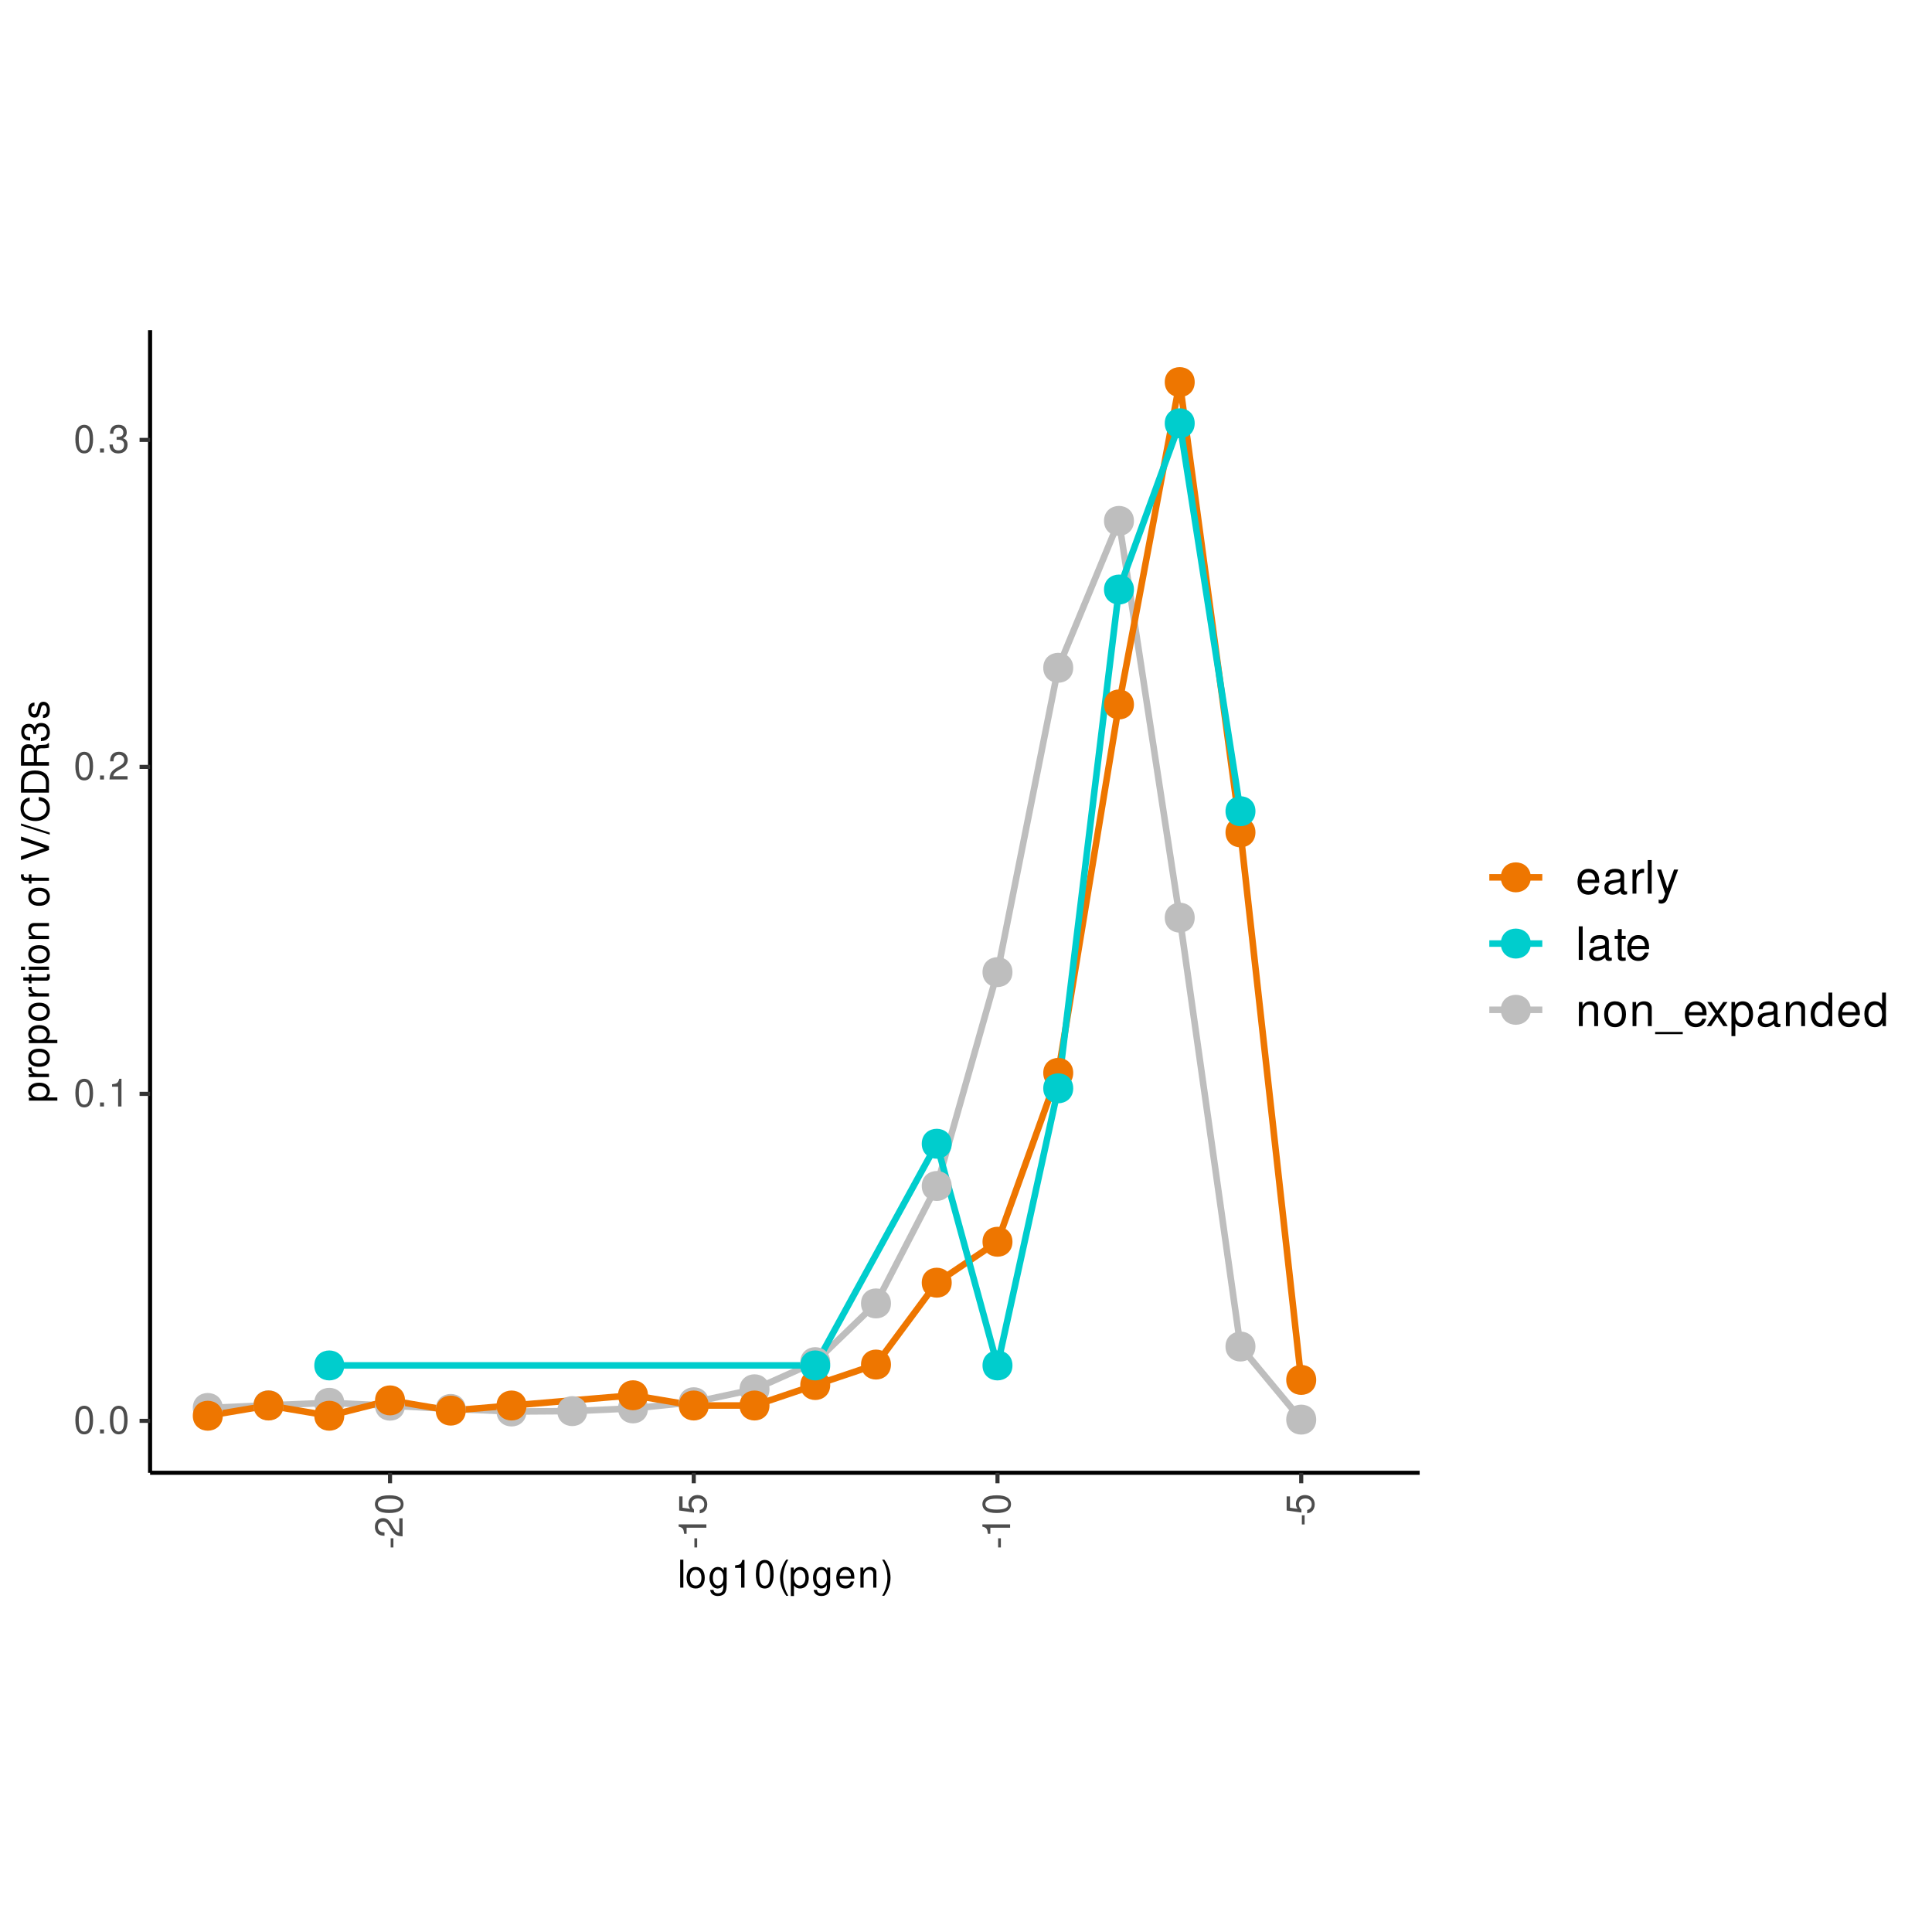 <?xml version="1.0" encoding="UTF-8"?>
<svg xmlns="http://www.w3.org/2000/svg" xmlns:xlink="http://www.w3.org/1999/xlink" width="504pt" height="504pt" viewBox="0 0 504 504" version="1.1">
<defs>
<g>
<symbol overflow="visible" id="glyph0-0">
<path style="stroke:none;" d=""/>
</symbol>
<symbol overflow="visible" id="glyph0-1">
<path style="stroke:none;" d="M 2.75 -7.234 C 2.094 -7.234 1.484 -6.938 1.125 -6.438 C 0.656 -5.797 0.438 -4.844 0.438 -3.5 C 0.438 -1.062 1.234 0.234 2.75 0.234 C 4.25 0.234 5.062 -1.062 5.062 -3.438 C 5.062 -4.844 4.844 -5.781 4.375 -6.438 C 4.016 -6.938 3.422 -7.234 2.75 -7.234 Z M 2.75 -6.453 C 3.703 -6.453 4.172 -5.484 4.172 -3.516 C 4.172 -1.453 3.703 -0.5 2.734 -0.5 C 1.797 -0.5 1.328 -1.5 1.328 -3.484 C 1.328 -5.484 1.797 -6.453 2.75 -6.453 Z M 2.75 -6.453 "/>
</symbol>
<symbol overflow="visible" id="glyph0-2">
<path style="stroke:none;" d="M 1.906 -1.047 L 0.875 -1.047 L 0.875 0 L 1.906 0 Z M 1.906 -1.047 "/>
</symbol>
<symbol overflow="visible" id="glyph0-3">
<path style="stroke:none;" d="M 2.594 -5.156 L 2.594 0 L 3.469 0 L 3.469 -7.234 L 2.891 -7.234 C 2.578 -6.125 2.375 -5.969 1.016 -5.797 L 1.016 -5.156 Z M 2.594 -5.156 "/>
</symbol>
<symbol overflow="visible" id="glyph0-4">
<path style="stroke:none;" d="M 5.062 -0.875 L 1.328 -0.875 C 1.422 -1.469 1.734 -1.844 2.609 -2.375 L 3.609 -2.938 C 4.594 -3.484 5.109 -4.234 5.109 -5.125 C 5.109 -5.719 4.875 -6.281 4.453 -6.672 C 4.031 -7.047 3.516 -7.234 2.844 -7.234 C 1.938 -7.234 1.266 -6.906 0.875 -6.297 C 0.625 -5.906 0.516 -5.453 0.5 -4.734 L 1.375 -4.734 C 1.406 -5.219 1.469 -5.516 1.594 -5.75 C 1.812 -6.188 2.281 -6.453 2.812 -6.453 C 3.609 -6.453 4.203 -5.875 4.203 -5.094 C 4.203 -4.516 3.875 -4.016 3.25 -3.656 L 2.328 -3.125 C 0.844 -2.266 0.422 -1.594 0.344 -0.016 L 5.062 -0.016 Z M 5.062 -0.875 "/>
</symbol>
<symbol overflow="visible" id="glyph0-5">
<path style="stroke:none;" d="M 2.203 -3.328 L 2.688 -3.328 C 3.656 -3.328 4.156 -2.875 4.156 -2.016 C 4.156 -1.094 3.609 -0.547 2.703 -0.547 C 1.734 -0.547 1.266 -1.047 1.203 -2.094 L 0.312 -2.094 C 0.359 -1.516 0.453 -1.141 0.625 -0.812 C 1 -0.125 1.688 0.234 2.656 0.234 C 4.125 0.234 5.062 -0.656 5.062 -2.016 C 5.062 -2.938 4.703 -3.438 3.859 -3.734 C 4.516 -4.016 4.844 -4.516 4.844 -5.234 C 4.844 -6.484 4.047 -7.234 2.688 -7.234 C 1.266 -7.234 0.5 -6.438 0.469 -4.906 L 1.344 -4.906 C 1.359 -5.344 1.406 -5.594 1.516 -5.812 C 1.703 -6.219 2.156 -6.453 2.703 -6.453 C 3.484 -6.453 3.953 -5.984 3.953 -5.203 C 3.953 -4.703 3.766 -4.391 3.375 -4.219 C 3.141 -4.125 2.812 -4.078 2.203 -4.062 Z M 2.203 -3.328 "/>
</symbol>
<symbol overflow="visible" id="glyph0-6">
<path style="stroke:none;" d="M 1.516 -7.297 L 0.688 -7.297 L 0.688 0 L 1.516 0 Z M 1.516 -7.297 "/>
</symbol>
<symbol overflow="visible" id="glyph0-7">
<path style="stroke:none;" d="M 2.719 -5.391 C 1.234 -5.391 0.359 -4.344 0.359 -2.578 C 0.359 -0.812 1.234 0.234 2.734 0.234 C 4.203 0.234 5.094 -0.812 5.094 -2.547 C 5.094 -4.359 4.234 -5.391 2.719 -5.391 Z M 2.734 -4.625 C 3.672 -4.625 4.234 -3.844 4.234 -2.547 C 4.234 -1.312 3.656 -0.547 2.734 -0.547 C 1.797 -0.547 1.234 -1.312 1.234 -2.578 C 1.234 -3.844 1.797 -4.625 2.734 -4.625 Z M 2.734 -4.625 "/>
</symbol>
<symbol overflow="visible" id="glyph0-8">
<path style="stroke:none;" d="M 4.047 -5.234 L 4.047 -4.484 C 3.625 -5.109 3.156 -5.391 2.5 -5.391 C 1.234 -5.391 0.344 -4.203 0.344 -2.531 C 0.344 -1.656 0.562 -1.016 1.016 -0.484 C 1.406 -0.016 1.906 0.234 2.438 0.234 C 3.062 0.234 3.516 -0.047 3.953 -0.703 L 3.953 -0.438 C 3.953 0.953 3.562 1.484 2.531 1.484 C 1.812 1.484 1.453 1.203 1.375 0.594 L 0.516 0.594 C 0.594 1.562 1.375 2.188 2.516 2.188 C 3.281 2.188 3.922 1.938 4.266 1.516 C 4.656 1.016 4.812 0.375 4.812 -0.859 L 4.812 -5.234 Z M 2.578 -4.625 C 3.453 -4.625 3.953 -3.875 3.953 -2.547 C 3.953 -1.281 3.453 -0.547 2.578 -0.547 C 1.719 -0.547 1.219 -1.297 1.219 -2.578 C 1.219 -3.859 1.719 -4.625 2.578 -4.625 Z M 2.578 -4.625 "/>
</symbol>
<symbol overflow="visible" id="glyph0-9">
<path style="stroke:none;" d="M 2.359 -7.297 C 1.359 -5.984 0.734 -4.156 0.734 -2.594 C 0.734 -1.016 1.359 0.812 2.359 2.125 L 2.906 2.125 C 2.031 0.688 1.547 -0.984 1.547 -2.594 C 1.547 -4.188 2.031 -5.875 2.906 -7.297 Z M 2.359 -7.297 "/>
</symbol>
<symbol overflow="visible" id="glyph0-10">
<path style="stroke:none;" d="M 0.547 2.188 L 1.375 2.188 L 1.375 -0.547 C 1.812 -0.016 2.312 0.234 2.984 0.234 C 4.344 0.234 5.234 -0.859 5.234 -2.531 C 5.234 -4.297 4.375 -5.391 2.984 -5.391 C 2.266 -5.391 1.703 -5.062 1.312 -4.453 L 1.312 -5.234 L 0.547 -5.234 Z M 2.844 -4.609 C 3.766 -4.609 4.359 -3.797 4.359 -2.547 C 4.359 -1.359 3.75 -0.547 2.844 -0.547 C 1.953 -0.547 1.375 -1.344 1.375 -2.578 C 1.375 -3.812 1.953 -4.609 2.844 -4.609 Z M 2.844 -4.609 "/>
</symbol>
<symbol overflow="visible" id="glyph0-11">
<path style="stroke:none;" d="M 5.125 -2.344 C 5.125 -3.141 5.062 -3.625 4.922 -4.016 C 4.578 -4.875 3.781 -5.391 2.797 -5.391 C 1.344 -5.391 0.406 -4.281 0.406 -2.547 C 0.406 -0.812 1.297 0.234 2.781 0.234 C 3.984 0.234 4.812 -0.453 5.016 -1.594 L 4.188 -1.594 C 3.953 -0.906 3.484 -0.547 2.812 -0.547 C 2.281 -0.547 1.828 -0.781 1.547 -1.219 C 1.344 -1.516 1.281 -1.812 1.266 -2.344 Z M 1.297 -3.016 C 1.359 -3.984 1.953 -4.625 2.797 -4.625 C 3.641 -4.625 4.234 -3.953 4.234 -3.016 Z M 1.297 -3.016 "/>
</symbol>
<symbol overflow="visible" id="glyph0-12">
<path style="stroke:none;" d="M 0.703 -5.234 L 0.703 0 L 1.547 0 L 1.547 -2.891 C 1.547 -3.953 2.094 -4.656 2.953 -4.656 C 3.625 -4.656 4.047 -4.266 4.047 -3.625 L 4.047 0 L 4.875 0 L 4.875 -3.953 C 4.875 -4.828 4.219 -5.391 3.203 -5.391 C 2.438 -5.391 1.938 -5.094 1.469 -4.359 L 1.469 -5.234 Z M 0.703 -5.234 "/>
</symbol>
<symbol overflow="visible" id="glyph0-13">
<path style="stroke:none;" d="M 0.938 2.125 C 1.938 0.812 2.562 -1.016 2.562 -2.578 C 2.562 -4.156 1.938 -5.984 0.938 -7.297 L 0.375 -7.297 C 1.266 -5.859 1.75 -4.188 1.75 -2.578 C 1.75 -0.984 1.266 0.703 0.375 2.125 Z M 0.938 2.125 "/>
</symbol>
<symbol overflow="visible" id="glyph1-0">
<path style="stroke:none;" d=""/>
</symbol>
<symbol overflow="visible" id="glyph1-1">
<path style="stroke:none;" d="M -3.125 -2.844 L -3.125 -0.453 L -2.406 -0.453 L -2.406 -2.844 Z M -3.125 -2.844 "/>
</symbol>
<symbol overflow="visible" id="glyph1-2">
<path style="stroke:none;" d="M -0.875 -5.062 L -0.875 -1.328 C -1.469 -1.422 -1.844 -1.734 -2.375 -2.609 L -2.938 -3.609 C -3.484 -4.594 -4.234 -5.109 -5.125 -5.109 C -5.719 -5.109 -6.281 -4.875 -6.672 -4.453 C -7.047 -4.031 -7.234 -3.516 -7.234 -2.844 C -7.234 -1.938 -6.906 -1.266 -6.297 -0.875 C -5.906 -0.625 -5.453 -0.516 -4.734 -0.5 L -4.734 -1.375 C -5.219 -1.406 -5.516 -1.469 -5.75 -1.594 C -6.188 -1.812 -6.453 -2.281 -6.453 -2.812 C -6.453 -3.609 -5.875 -4.203 -5.094 -4.203 C -4.516 -4.203 -4.016 -3.875 -3.656 -3.25 L -3.125 -2.328 C -2.266 -0.844 -1.594 -0.422 -0.016 -0.344 L -0.016 -5.062 Z M -0.875 -5.062 "/>
</symbol>
<symbol overflow="visible" id="glyph1-3">
<path style="stroke:none;" d="M -7.234 -2.75 C -7.234 -2.094 -6.938 -1.484 -6.438 -1.125 C -5.797 -0.656 -4.844 -0.438 -3.5 -0.438 C -1.062 -0.438 0.234 -1.234 0.234 -2.75 C 0.234 -4.25 -1.062 -5.062 -3.438 -5.062 C -4.844 -5.062 -5.781 -4.844 -6.438 -4.375 C -6.938 -4.016 -7.234 -3.422 -7.234 -2.75 Z M -6.453 -2.75 C -6.453 -3.703 -5.484 -4.172 -3.516 -4.172 C -1.453 -4.172 -0.5 -3.703 -0.5 -2.734 C -0.5 -1.797 -1.5 -1.328 -3.484 -1.328 C -5.484 -1.328 -6.453 -1.797 -6.453 -2.75 Z M -6.453 -2.75 "/>
</symbol>
<symbol overflow="visible" id="glyph1-4">
<path style="stroke:none;" d="M -5.156 -2.594 L 0 -2.594 L 0 -3.469 L -7.234 -3.469 L -7.234 -2.891 C -6.125 -2.578 -5.969 -2.375 -5.797 -1.016 L -5.156 -1.016 Z M -5.156 -2.594 "/>
</symbol>
<symbol overflow="visible" id="glyph1-5">
<path style="stroke:none;" d="M -7.094 -4.766 L -7.094 -1.094 L -3.234 -0.562 L -3.234 -1.375 C -3.719 -1.797 -3.891 -2.125 -3.891 -2.688 C -3.891 -3.641 -3.234 -4.234 -2.188 -4.234 C -1.172 -4.234 -0.547 -3.641 -0.547 -2.688 C -0.547 -1.906 -0.938 -1.438 -1.734 -1.234 L -1.734 -0.344 C -1.156 -0.469 -0.875 -0.562 -0.625 -0.781 C -0.078 -1.188 0.234 -1.906 0.234 -2.703 C 0.234 -4.125 -0.812 -5.125 -2.312 -5.125 C -3.703 -5.125 -4.672 -4.203 -4.672 -2.844 C -4.672 -2.344 -4.547 -1.938 -4.234 -1.531 L -6.219 -1.812 L -6.219 -4.766 Z M -7.094 -4.766 "/>
</symbol>
<symbol overflow="visible" id="glyph1-6">
<path style="stroke:none;" d="M 2.188 -0.547 L 2.188 -1.375 L -0.547 -1.375 C -0.016 -1.812 0.234 -2.312 0.234 -2.984 C 0.234 -4.344 -0.859 -5.234 -2.531 -5.234 C -4.297 -5.234 -5.391 -4.375 -5.391 -2.984 C -5.391 -2.266 -5.062 -1.703 -4.453 -1.312 L -5.234 -1.312 L -5.234 -0.547 Z M -4.609 -2.844 C -4.609 -3.766 -3.797 -4.359 -2.547 -4.359 C -1.359 -4.359 -0.547 -3.75 -0.547 -2.844 C -0.547 -1.953 -1.344 -1.375 -2.578 -1.375 C -3.812 -1.375 -4.609 -1.953 -4.609 -2.844 Z M -4.609 -2.844 "/>
</symbol>
<symbol overflow="visible" id="glyph1-7">
<path style="stroke:none;" d="M -5.234 -0.688 L 0 -0.688 L 0 -1.531 L -2.719 -1.531 C -3.984 -1.547 -4.547 -2.062 -4.516 -3.203 L -5.359 -3.203 C -5.375 -3.062 -5.391 -2.984 -5.391 -2.891 C -5.391 -2.344 -5.062 -1.938 -4.297 -1.453 L -5.234 -1.453 Z M -5.234 -0.688 "/>
</symbol>
<symbol overflow="visible" id="glyph1-8">
<path style="stroke:none;" d="M -5.391 -2.719 C -5.391 -1.234 -4.344 -0.359 -2.578 -0.359 C -0.812 -0.359 0.234 -1.234 0.234 -2.734 C 0.234 -4.203 -0.812 -5.094 -2.547 -5.094 C -4.359 -5.094 -5.391 -4.234 -5.391 -2.719 Z M -4.625 -2.734 C -4.625 -3.672 -3.844 -4.234 -2.547 -4.234 C -1.312 -4.234 -0.547 -3.656 -0.547 -2.734 C -0.547 -1.797 -1.312 -1.234 -2.578 -1.234 C -3.844 -1.234 -4.625 -1.797 -4.625 -2.734 Z M -4.625 -2.734 "/>
</symbol>
<symbol overflow="visible" id="glyph1-9">
<path style="stroke:none;" d="M -5.234 -2.547 L -5.234 -1.688 L -6.688 -1.688 L -6.688 -0.844 L -5.234 -0.844 L -5.234 -0.141 L -4.562 -0.141 L -4.562 -0.844 L -0.594 -0.844 C -0.062 -0.844 0.234 -1.203 0.234 -1.859 C 0.234 -2.078 0.203 -2.266 0.156 -2.547 L -0.547 -2.547 C -0.516 -2.422 -0.5 -2.312 -0.5 -2.141 C -0.5 -1.781 -0.594 -1.688 -0.969 -1.688 L -4.562 -1.688 L -4.562 -2.547 Z M -5.234 -2.547 "/>
</symbol>
<symbol overflow="visible" id="glyph1-10">
<path style="stroke:none;" d="M -5.234 -1.5 L -5.234 -0.672 L 0 -0.672 L 0 -1.5 Z M -7.297 -1.5 L -7.297 -0.656 L -6.234 -0.656 L -6.234 -1.5 Z M -7.297 -1.5 "/>
</symbol>
<symbol overflow="visible" id="glyph1-11">
<path style="stroke:none;" d="M -5.234 -0.703 L 0 -0.703 L 0 -1.547 L -2.891 -1.547 C -3.953 -1.547 -4.656 -2.094 -4.656 -2.953 C -4.656 -3.625 -4.266 -4.047 -3.625 -4.047 L 0 -4.047 L 0 -4.875 L -3.953 -4.875 C -4.828 -4.875 -5.391 -4.219 -5.391 -3.203 C -5.391 -2.438 -5.094 -1.938 -4.359 -1.469 L -5.234 -1.469 Z M -5.234 -0.703 "/>
</symbol>
<symbol overflow="visible" id="glyph1-12">
<path style="stroke:none;" d=""/>
</symbol>
<symbol overflow="visible" id="glyph1-13">
<path style="stroke:none;" d="M -5.234 -2.578 L -5.234 -1.703 L -6.062 -1.703 C -6.406 -1.703 -6.594 -1.906 -6.594 -2.297 C -6.594 -2.359 -6.594 -2.391 -6.578 -2.578 L -7.266 -2.578 C -7.312 -2.391 -7.312 -2.281 -7.312 -2.109 C -7.312 -1.344 -6.875 -0.875 -6.125 -0.875 L -5.234 -0.875 L -5.234 -0.188 L -4.562 -0.188 L -4.562 -0.875 L 0 -0.875 L 0 -1.703 L -4.562 -1.703 L -4.562 -2.578 Z M -5.234 -2.578 "/>
</symbol>
<symbol overflow="visible" id="glyph1-14">
<path style="stroke:none;" d="M 0 -3.922 L -7.297 -6.453 L -7.297 -5.453 L -1.125 -3.438 L -7.297 -1.297 L -7.297 -0.297 L 0 -2.922 Z M 0 -3.922 "/>
</symbol>
<symbol overflow="visible" id="glyph1-15">
<path style="stroke:none;" d="M -7.297 -2.297 L 0.203 0.078 L 0.203 -0.469 L -7.297 -2.844 Z M -7.297 -2.297 "/>
</symbol>
<symbol overflow="visible" id="glyph1-16">
<path style="stroke:none;" d="M -5.031 -6.625 C -6.625 -6.328 -7.406 -5.406 -7.406 -3.812 C -7.406 -2.828 -7.094 -2.047 -6.5 -1.5 C -5.781 -0.844 -4.734 -0.484 -3.562 -0.484 C -2.359 -0.484 -1.328 -0.844 -0.625 -1.531 C -0.047 -2.094 0.234 -2.812 0.234 -3.766 C 0.234 -5.547 -0.734 -6.547 -2.656 -6.766 L -2.656 -5.812 C -2.156 -5.734 -1.812 -5.625 -1.531 -5.484 C -0.938 -5.188 -0.594 -4.562 -0.594 -3.781 C -0.594 -2.328 -1.75 -1.406 -3.562 -1.406 C -5.438 -1.406 -6.594 -2.281 -6.594 -3.703 C -6.594 -4.297 -6.422 -4.844 -6.125 -5.141 C -5.875 -5.406 -5.578 -5.562 -5.031 -5.672 Z M -5.031 -6.625 "/>
</symbol>
<symbol overflow="visible" id="glyph1-17">
<path style="stroke:none;" d="M 0 -0.891 L 0 -3.703 C 0 -5.547 -1.375 -6.672 -3.656 -6.672 C -5.906 -6.672 -7.297 -5.547 -7.297 -3.703 L -7.297 -0.891 Z M -0.812 -1.812 L -6.469 -1.812 L -6.469 -3.547 C -6.469 -4.984 -5.5 -5.734 -3.641 -5.734 C -1.797 -5.734 -0.812 -4.984 -0.812 -3.547 Z M -0.812 -1.812 "/>
</symbol>
<symbol overflow="visible" id="glyph1-18">
<path style="stroke:none;" d="M -3.141 -1.859 L -3.141 -4.266 C -3.141 -5.094 -2.734 -5.453 -1.844 -5.453 L -1.188 -5.453 C -0.734 -5.453 -0.297 -5.531 0 -5.656 L 0 -6.797 L -0.234 -6.797 C -0.469 -6.438 -0.734 -6.375 -1.703 -6.344 C -2.906 -6.344 -3.266 -6.156 -3.594 -5.359 C -4.016 -6.188 -4.5 -6.516 -5.344 -6.516 C -6.594 -6.516 -7.297 -5.734 -7.297 -4.297 L -7.297 -0.938 L 0 -0.938 L 0 -1.859 Z M -3.953 -1.859 L -6.469 -1.859 L -6.469 -4.109 C -6.469 -4.625 -6.391 -4.938 -6.188 -5.156 C -5.984 -5.406 -5.656 -5.547 -5.219 -5.547 C -4.344 -5.547 -3.953 -5.094 -3.953 -4.109 Z M -3.953 -1.859 "/>
</symbol>
<symbol overflow="visible" id="glyph1-19">
<path style="stroke:none;" d="M -3.328 -2.203 L -3.328 -2.688 C -3.328 -3.656 -2.875 -4.156 -2.016 -4.156 C -1.094 -4.156 -0.547 -3.609 -0.547 -2.703 C -0.547 -1.734 -1.047 -1.266 -2.094 -1.203 L -2.094 -0.312 C -1.516 -0.359 -1.141 -0.453 -0.812 -0.625 C -0.125 -1 0.234 -1.688 0.234 -2.656 C 0.234 -4.125 -0.656 -5.062 -2.016 -5.062 C -2.938 -5.062 -3.438 -4.703 -3.734 -3.859 C -4.016 -4.516 -4.516 -4.844 -5.234 -4.844 C -6.484 -4.844 -7.234 -4.047 -7.234 -2.688 C -7.234 -1.266 -6.438 -0.5 -4.906 -0.469 L -4.906 -1.344 C -5.344 -1.359 -5.594 -1.406 -5.812 -1.516 C -6.219 -1.703 -6.453 -2.156 -6.453 -2.703 C -6.453 -3.484 -5.984 -3.953 -5.203 -3.953 C -4.703 -3.953 -4.391 -3.766 -4.219 -3.375 C -4.125 -3.141 -4.078 -2.812 -4.062 -2.203 Z M -3.328 -2.203 "/>
</symbol>
<symbol overflow="visible" id="glyph1-20">
<path style="stroke:none;" d="M -3.781 -4.375 C -4.812 -4.375 -5.391 -3.688 -5.391 -2.484 C -5.391 -1.266 -4.766 -0.469 -3.797 -0.469 C -2.969 -0.469 -2.578 -0.891 -2.281 -2.125 L -2.094 -2.906 C -1.953 -3.484 -1.734 -3.719 -1.375 -3.719 C -0.875 -3.719 -0.547 -3.234 -0.547 -2.5 C -0.547 -2.047 -0.672 -1.672 -0.891 -1.453 C -1.047 -1.328 -1.188 -1.266 -1.562 -1.219 L -1.562 -0.344 C -0.344 -0.375 0.234 -1.062 0.234 -2.438 C 0.234 -3.75 -0.422 -4.594 -1.438 -4.594 C -2.203 -4.594 -2.641 -4.156 -2.891 -3.109 L -3.078 -2.312 C -3.234 -1.625 -3.453 -1.344 -3.828 -1.344 C -4.312 -1.344 -4.625 -1.766 -4.625 -2.453 C -4.625 -3.125 -4.328 -3.484 -3.781 -3.5 Z M -3.781 -4.375 "/>
</symbol>
<symbol overflow="visible" id="glyph2-0">
<path style="stroke:none;" d=""/>
</symbol>
<symbol overflow="visible" id="glyph2-1">
<path style="stroke:none;" d="M 6.156 -2.812 C 6.156 -3.766 6.078 -4.344 5.906 -4.812 C 5.5 -5.844 4.531 -6.469 3.359 -6.469 C 1.609 -6.469 0.484 -5.141 0.484 -3.062 C 0.484 -0.984 1.562 0.281 3.344 0.281 C 4.781 0.281 5.766 -0.547 6.031 -1.906 L 5.016 -1.906 C 4.734 -1.078 4.172 -0.641 3.375 -0.641 C 2.734 -0.641 2.203 -0.938 1.859 -1.469 C 1.625 -1.828 1.531 -2.188 1.531 -2.812 Z M 1.547 -3.625 C 1.625 -4.781 2.344 -5.547 3.344 -5.547 C 4.375 -5.547 5.078 -4.75 5.078 -3.625 Z M 1.547 -3.625 "/>
</symbol>
<symbol overflow="visible" id="glyph2-2">
<path style="stroke:none;" d="M 6.422 -0.594 C 6.312 -0.562 6.266 -0.562 6.203 -0.562 C 5.859 -0.562 5.656 -0.75 5.656 -1.062 L 5.656 -4.75 C 5.656 -5.875 4.844 -6.469 3.297 -6.469 C 2.375 -6.469 1.641 -6.203 1.219 -5.734 C 0.922 -5.406 0.797 -5.047 0.781 -4.422 L 1.781 -4.422 C 1.875 -5.203 2.328 -5.547 3.266 -5.547 C 4.172 -5.547 4.672 -5.203 4.672 -4.609 L 4.672 -4.344 C 4.656 -3.906 4.438 -3.75 3.625 -3.641 C 2.203 -3.469 1.984 -3.422 1.609 -3.266 C 0.875 -2.953 0.5 -2.406 0.5 -1.578 C 0.5 -0.438 1.297 0.281 2.562 0.281 C 3.359 0.281 4 0 4.703 -0.641 C 4.781 0 5.094 0.281 5.734 0.281 C 5.953 0.281 6.078 0.25 6.422 0.172 Z M 4.672 -1.984 C 4.672 -1.641 4.578 -1.438 4.266 -1.156 C 3.859 -0.797 3.375 -0.594 2.781 -0.594 C 2 -0.594 1.547 -0.969 1.547 -1.609 C 1.547 -2.266 1.984 -2.609 3.062 -2.766 C 4.125 -2.906 4.328 -2.953 4.672 -3.109 Z M 4.672 -1.984 "/>
</symbol>
<symbol overflow="visible" id="glyph2-3">
<path style="stroke:none;" d="M 0.828 -6.281 L 0.828 0 L 1.844 0 L 1.844 -3.266 C 1.844 -4.781 2.469 -5.453 3.859 -5.406 L 3.859 -6.438 C 3.688 -6.453 3.594 -6.469 3.469 -6.469 C 2.812 -6.469 2.328 -6.078 1.75 -5.141 L 1.75 -6.281 Z M 0.828 -6.281 "/>
</symbol>
<symbol overflow="visible" id="glyph2-4">
<path style="stroke:none;" d="M 1.828 -8.75 L 0.812 -8.75 L 0.812 0 L 1.828 0 Z M 1.828 -8.75 "/>
</symbol>
<symbol overflow="visible" id="glyph2-5">
<path style="stroke:none;" d="M 4.656 -6.281 L 2.922 -1.391 L 1.312 -6.281 L 0.234 -6.281 L 2.359 0.031 L 1.984 1.016 C 1.812 1.469 1.594 1.625 1.172 1.625 C 1.016 1.625 0.859 1.609 0.641 1.562 L 0.641 2.453 C 0.859 2.562 1.062 2.609 1.312 2.609 C 1.641 2.609 1.984 2.516 2.25 2.312 C 2.562 2.094 2.75 1.828 2.938 1.312 L 5.734 -6.281 Z M 4.656 -6.281 "/>
</symbol>
<symbol overflow="visible" id="glyph2-6">
<path style="stroke:none;" d="M 3.047 -6.281 L 2.016 -6.281 L 2.016 -8.016 L 1.016 -8.016 L 1.016 -6.281 L 0.172 -6.281 L 0.172 -5.469 L 1.016 -5.469 L 1.016 -0.719 C 1.016 -0.078 1.453 0.281 2.234 0.281 C 2.5 0.281 2.719 0.25 3.047 0.188 L 3.047 -0.641 C 2.906 -0.609 2.766 -0.594 2.562 -0.594 C 2.141 -0.594 2.016 -0.719 2.016 -1.156 L 2.016 -5.469 L 3.047 -5.469 Z M 3.047 -6.281 "/>
</symbol>
<symbol overflow="visible" id="glyph2-7">
<path style="stroke:none;" d="M 0.844 -6.281 L 0.844 0 L 1.844 0 L 1.844 -3.469 C 1.844 -4.75 2.516 -5.594 3.547 -5.594 C 4.344 -5.594 4.844 -5.109 4.844 -4.359 L 4.844 0 L 5.844 0 L 5.844 -4.75 C 5.844 -5.797 5.062 -6.469 3.859 -6.469 C 2.922 -6.469 2.312 -6.109 1.766 -5.234 L 1.766 -6.281 Z M 0.844 -6.281 "/>
</symbol>
<symbol overflow="visible" id="glyph2-8">
<path style="stroke:none;" d="M 3.266 -6.469 C 1.484 -6.469 0.438 -5.203 0.438 -3.094 C 0.438 -0.969 1.484 0.281 3.281 0.281 C 5.047 0.281 6.125 -0.984 6.125 -3.047 C 6.125 -5.234 5.094 -6.469 3.266 -6.469 Z M 3.281 -5.547 C 4.406 -5.547 5.078 -4.625 5.078 -3.062 C 5.078 -1.578 4.375 -0.641 3.281 -0.641 C 2.156 -0.641 1.469 -1.578 1.469 -3.094 C 1.469 -4.625 2.156 -5.547 3.281 -5.547 Z M 3.281 -5.547 "/>
</symbol>
<symbol overflow="visible" id="glyph2-9">
<path style="stroke:none;" d="M 6.938 1.516 L -0.266 1.516 L -0.266 2.109 L 6.938 2.109 Z M 6.938 1.516 "/>
</symbol>
<symbol overflow="visible" id="glyph2-10">
<path style="stroke:none;" d="M 3.5 -3.25 L 5.609 -6.281 L 4.484 -6.281 L 2.969 -4.016 L 1.469 -6.281 L 0.328 -6.281 L 2.422 -3.203 L 0.203 0 L 1.344 0 L 2.938 -2.406 L 4.516 0 L 5.672 0 Z M 3.5 -3.25 "/>
</symbol>
<symbol overflow="visible" id="glyph2-11">
<path style="stroke:none;" d="M 0.641 2.609 L 1.656 2.609 L 1.656 -0.656 C 2.188 -0.016 2.766 0.281 3.594 0.281 C 5.219 0.281 6.281 -1.031 6.281 -3.031 C 6.281 -5.141 5.25 -6.469 3.578 -6.469 C 2.719 -6.469 2.047 -6.078 1.578 -5.344 L 1.578 -6.281 L 0.641 -6.281 Z M 3.406 -5.531 C 4.516 -5.531 5.234 -4.562 5.234 -3.062 C 5.234 -1.625 4.5 -0.656 3.406 -0.656 C 2.344 -0.656 1.656 -1.625 1.656 -3.094 C 1.656 -4.578 2.344 -5.531 3.406 -5.531 Z M 3.406 -5.531 "/>
</symbol>
<symbol overflow="visible" id="glyph2-12">
<path style="stroke:none;" d="M 5.938 -8.75 L 4.938 -8.75 L 4.938 -5.5 C 4.531 -6.125 3.859 -6.469 3.016 -6.469 C 1.375 -6.469 0.312 -5.156 0.312 -3.156 C 0.312 -1.031 1.344 0.281 3.047 0.281 C 3.906 0.281 4.516 -0.047 5.047 -0.828 L 5.047 0 L 5.938 0 Z M 3.188 -5.531 C 4.266 -5.531 4.938 -4.578 4.938 -3.078 C 4.938 -1.625 4.25 -0.656 3.188 -0.656 C 2.094 -0.656 1.359 -1.625 1.359 -3.094 C 1.359 -4.562 2.094 -5.531 3.188 -5.531 Z M 3.188 -5.531 "/>
</symbol>
</g>
<clipPath id="clip1">
  <path d="M 0 80.645 L 504 80.645 L 504 423.352 L 0 423.352 Z M 0 80.645 "/>
</clipPath>
<clipPath id="clip2">
  <path d="M 39.152 86.125 L 370.352 86.125 L 370.352 384.203 L 39.152 384.203 Z M 39.152 86.125 "/>
</clipPath>
</defs>
<g id="surface6">
<rect x="0" y="0" width="504" height="504" style="fill:rgb(100%,100%,100%);fill-opacity:1;stroke:none;"/>
<g clip-path="url(#clip1)" clip-rule="nonzero">
<path style="fill-rule:nonzero;fill:rgb(100%,100%,100%);fill-opacity:1;stroke-width:1.067;stroke-linecap:round;stroke-linejoin:round;stroke:rgb(100%,100%,100%);stroke-opacity:1;stroke-miterlimit:10;" d="M 0 423.355 L 504 423.355 L 504 80.648 L 0 80.648 Z M 0 423.355 "/>
</g>
<g clip-path="url(#clip2)" clip-rule="nonzero">
<path style=" stroke:none;fill-rule:nonzero;fill:rgb(100%,100%,100%);fill-opacity:1;" d="M 39.152 384.203 L 370.352 384.203 L 370.352 86.125 L 39.152 86.125 Z M 39.152 384.203 "/>
</g>
<path style="fill:none;stroke-width:1.707;stroke-linecap:butt;stroke-linejoin:round;stroke:rgb(74.51%,74.51%,74.51%);stroke-opacity:1;stroke-miterlimit:10;" d="M 54.207 367.293 L 70.051 366.594 L 85.898 365.953 L 101.746 366.703 L 117.594 367.547 L 133.438 368.219 L 149.285 368.117 L 165.133 367.41 L 180.98 365.801 L 196.828 362.422 L 212.672 355.34 L 228.52 340.027 L 244.367 309.387 L 260.215 253.594 L 276.059 174.203 L 291.906 135.887 L 307.754 239.387 L 323.602 351.27 L 339.449 370.336 "/>
<path style="fill:none;stroke-width:1.707;stroke-linecap:butt;stroke-linejoin:round;stroke:rgb(93.333%,46.275%,0%);stroke-opacity:1;stroke-miterlimit:10;" d="M 54.207 369.324 L 70.051 366.652 L 85.898 369.324 L 101.746 365.316 L 117.594 367.988 L 133.438 366.652 L 165.133 363.984 L 180.98 366.652 L 196.828 366.652 L 212.672 361.312 L 228.52 355.973 L 244.367 334.613 L 260.215 323.938 L 276.059 279.883 L 291.906 183.773 L 307.754 99.676 L 323.602 217.145 L 339.449 359.977 "/>
<path style="fill:none;stroke-width:1.707;stroke-linecap:butt;stroke-linejoin:round;stroke:rgb(0%,80.392%,80.392%);stroke-opacity:1;stroke-miterlimit:10;" d="M 85.898 356.199 L 212.672 356.199 L 244.367 298.371 L 260.215 356.199 L 276.059 283.91 L 291.906 153.793 L 307.754 110.422 L 323.602 211.625 "/>
<path style="fill-rule:nonzero;fill:rgb(74.51%,74.51%,74.51%);fill-opacity:1;stroke-width:0.709;stroke-linecap:round;stroke-linejoin:round;stroke:rgb(74.51%,74.51%,74.51%);stroke-opacity:1;stroke-miterlimit:10;" d="M 57.762 367.293 C 57.762 372.035 50.648 372.035 50.648 367.293 C 50.648 362.555 57.762 362.555 57.762 367.293 "/>
<path style="fill-rule:nonzero;fill:rgb(74.51%,74.51%,74.51%);fill-opacity:1;stroke-width:0.709;stroke-linecap:round;stroke-linejoin:round;stroke:rgb(74.51%,74.51%,74.51%);stroke-opacity:1;stroke-miterlimit:10;" d="M 73.605 366.594 C 73.605 371.332 66.496 371.332 66.496 366.594 C 66.496 361.852 73.605 361.852 73.605 366.594 "/>
<path style="fill-rule:nonzero;fill:rgb(74.51%,74.51%,74.51%);fill-opacity:1;stroke-width:0.709;stroke-linecap:round;stroke-linejoin:round;stroke:rgb(74.51%,74.51%,74.51%);stroke-opacity:1;stroke-miterlimit:10;" d="M 89.453 365.953 C 89.453 370.695 82.344 370.695 82.344 365.953 C 82.344 361.211 89.453 361.211 89.453 365.953 "/>
<path style="fill-rule:nonzero;fill:rgb(74.51%,74.51%,74.51%);fill-opacity:1;stroke-width:0.709;stroke-linecap:round;stroke-linejoin:round;stroke:rgb(74.51%,74.51%,74.51%);stroke-opacity:1;stroke-miterlimit:10;" d="M 105.301 366.703 C 105.301 371.441 98.191 371.441 98.191 366.703 C 98.191 361.961 105.301 361.961 105.301 366.703 "/>
<path style="fill-rule:nonzero;fill:rgb(74.51%,74.51%,74.51%);fill-opacity:1;stroke-width:0.709;stroke-linecap:round;stroke-linejoin:round;stroke:rgb(74.51%,74.51%,74.51%);stroke-opacity:1;stroke-miterlimit:10;" d="M 121.148 367.547 C 121.148 372.289 114.035 372.289 114.035 367.547 C 114.035 362.809 121.148 362.809 121.148 367.547 "/>
<path style="fill-rule:nonzero;fill:rgb(74.51%,74.51%,74.51%);fill-opacity:1;stroke-width:0.709;stroke-linecap:round;stroke-linejoin:round;stroke:rgb(74.51%,74.51%,74.51%);stroke-opacity:1;stroke-miterlimit:10;" d="M 136.996 368.219 C 136.996 372.957 129.883 372.957 129.883 368.219 C 129.883 363.477 136.996 363.477 136.996 368.219 "/>
<path style="fill-rule:nonzero;fill:rgb(74.51%,74.51%,74.51%);fill-opacity:1;stroke-width:0.709;stroke-linecap:round;stroke-linejoin:round;stroke:rgb(74.51%,74.51%,74.51%);stroke-opacity:1;stroke-miterlimit:10;" d="M 152.84 368.117 C 152.84 372.859 145.73 372.859 145.73 368.117 C 145.73 363.379 152.84 363.379 152.84 368.117 "/>
<path style="fill-rule:nonzero;fill:rgb(74.51%,74.51%,74.51%);fill-opacity:1;stroke-width:0.709;stroke-linecap:round;stroke-linejoin:round;stroke:rgb(74.51%,74.51%,74.51%);stroke-opacity:1;stroke-miterlimit:10;" d="M 168.688 367.41 C 168.688 372.152 161.578 372.152 161.578 367.41 C 161.578 362.672 168.688 362.672 168.688 367.41 "/>
<path style="fill-rule:nonzero;fill:rgb(74.51%,74.51%,74.51%);fill-opacity:1;stroke-width:0.709;stroke-linecap:round;stroke-linejoin:round;stroke:rgb(74.51%,74.51%,74.51%);stroke-opacity:1;stroke-miterlimit:10;" d="M 184.535 365.801 C 184.535 370.543 177.426 370.543 177.426 365.801 C 177.426 361.062 184.535 361.062 184.535 365.801 "/>
<path style="fill-rule:nonzero;fill:rgb(74.51%,74.51%,74.51%);fill-opacity:1;stroke-width:0.709;stroke-linecap:round;stroke-linejoin:round;stroke:rgb(74.51%,74.51%,74.51%);stroke-opacity:1;stroke-miterlimit:10;" d="M 200.383 362.422 C 200.383 367.16 193.27 367.16 193.27 362.422 C 193.27 357.68 200.383 357.68 200.383 362.422 "/>
<path style="fill-rule:nonzero;fill:rgb(74.51%,74.51%,74.51%);fill-opacity:1;stroke-width:0.709;stroke-linecap:round;stroke-linejoin:round;stroke:rgb(74.51%,74.51%,74.51%);stroke-opacity:1;stroke-miterlimit:10;" d="M 216.227 355.34 C 216.227 360.078 209.117 360.078 209.117 355.34 C 209.117 350.598 216.227 350.598 216.227 355.34 "/>
<path style="fill-rule:nonzero;fill:rgb(74.51%,74.51%,74.51%);fill-opacity:1;stroke-width:0.709;stroke-linecap:round;stroke-linejoin:round;stroke:rgb(74.51%,74.51%,74.51%);stroke-opacity:1;stroke-miterlimit:10;" d="M 232.074 340.027 C 232.074 344.77 224.965 344.77 224.965 340.027 C 224.965 335.285 232.074 335.285 232.074 340.027 "/>
<path style="fill-rule:nonzero;fill:rgb(74.51%,74.51%,74.51%);fill-opacity:1;stroke-width:0.709;stroke-linecap:round;stroke-linejoin:round;stroke:rgb(74.51%,74.51%,74.51%);stroke-opacity:1;stroke-miterlimit:10;" d="M 247.922 309.387 C 247.922 314.125 240.812 314.125 240.812 309.387 C 240.812 304.645 247.922 304.645 247.922 309.387 "/>
<path style="fill-rule:nonzero;fill:rgb(74.51%,74.51%,74.51%);fill-opacity:1;stroke-width:0.709;stroke-linecap:round;stroke-linejoin:round;stroke:rgb(74.51%,74.51%,74.51%);stroke-opacity:1;stroke-miterlimit:10;" d="M 263.77 253.594 C 263.77 258.336 256.66 258.336 256.66 253.594 C 256.66 248.855 263.77 248.855 263.77 253.594 "/>
<path style="fill-rule:nonzero;fill:rgb(74.51%,74.51%,74.51%);fill-opacity:1;stroke-width:0.709;stroke-linecap:round;stroke-linejoin:round;stroke:rgb(74.51%,74.51%,74.51%);stroke-opacity:1;stroke-miterlimit:10;" d="M 279.617 174.203 C 279.617 178.945 272.504 178.945 272.504 174.203 C 272.504 169.465 279.617 169.465 279.617 174.203 "/>
<path style="fill-rule:nonzero;fill:rgb(74.51%,74.51%,74.51%);fill-opacity:1;stroke-width:0.709;stroke-linecap:round;stroke-linejoin:round;stroke:rgb(74.51%,74.51%,74.51%);stroke-opacity:1;stroke-miterlimit:10;" d="M 295.461 135.887 C 295.461 140.629 288.352 140.629 288.352 135.887 C 288.352 131.148 295.461 131.148 295.461 135.887 "/>
<path style="fill-rule:nonzero;fill:rgb(74.51%,74.51%,74.51%);fill-opacity:1;stroke-width:0.709;stroke-linecap:round;stroke-linejoin:round;stroke:rgb(74.51%,74.51%,74.51%);stroke-opacity:1;stroke-miterlimit:10;" d="M 311.309 239.387 C 311.309 244.125 304.199 244.125 304.199 239.387 C 304.199 234.645 311.309 234.645 311.309 239.387 "/>
<path style="fill-rule:nonzero;fill:rgb(74.51%,74.51%,74.51%);fill-opacity:1;stroke-width:0.709;stroke-linecap:round;stroke-linejoin:round;stroke:rgb(74.51%,74.51%,74.51%);stroke-opacity:1;stroke-miterlimit:10;" d="M 327.156 351.27 C 327.156 356.012 320.047 356.012 320.047 351.27 C 320.047 346.531 327.156 346.531 327.156 351.27 "/>
<path style="fill-rule:nonzero;fill:rgb(74.51%,74.51%,74.51%);fill-opacity:1;stroke-width:0.709;stroke-linecap:round;stroke-linejoin:round;stroke:rgb(74.51%,74.51%,74.51%);stroke-opacity:1;stroke-miterlimit:10;" d="M 343.004 370.336 C 343.004 375.074 335.891 375.074 335.891 370.336 C 335.891 365.594 343.004 365.594 343.004 370.336 "/>
<path style="fill-rule:nonzero;fill:rgb(93.333%,46.275%,0%);fill-opacity:1;stroke-width:0.709;stroke-linecap:round;stroke-linejoin:round;stroke:rgb(93.333%,46.275%,0%);stroke-opacity:1;stroke-miterlimit:10;" d="M 57.762 369.324 C 57.762 374.062 50.648 374.062 50.648 369.324 C 50.648 364.582 57.762 364.582 57.762 369.324 "/>
<path style="fill-rule:nonzero;fill:rgb(93.333%,46.275%,0%);fill-opacity:1;stroke-width:0.709;stroke-linecap:round;stroke-linejoin:round;stroke:rgb(93.333%,46.275%,0%);stroke-opacity:1;stroke-miterlimit:10;" d="M 73.605 366.652 C 73.605 371.395 66.496 371.395 66.496 366.652 C 66.496 361.914 73.605 361.914 73.605 366.652 "/>
<path style="fill-rule:nonzero;fill:rgb(93.333%,46.275%,0%);fill-opacity:1;stroke-width:0.709;stroke-linecap:round;stroke-linejoin:round;stroke:rgb(93.333%,46.275%,0%);stroke-opacity:1;stroke-miterlimit:10;" d="M 89.453 369.324 C 89.453 374.062 82.344 374.062 82.344 369.324 C 82.344 364.582 89.453 364.582 89.453 369.324 "/>
<path style="fill-rule:nonzero;fill:rgb(93.333%,46.275%,0%);fill-opacity:1;stroke-width:0.709;stroke-linecap:round;stroke-linejoin:round;stroke:rgb(93.333%,46.275%,0%);stroke-opacity:1;stroke-miterlimit:10;" d="M 105.301 365.316 C 105.301 370.059 98.191 370.059 98.191 365.316 C 98.191 360.578 105.301 360.578 105.301 365.316 "/>
<path style="fill-rule:nonzero;fill:rgb(93.333%,46.275%,0%);fill-opacity:1;stroke-width:0.709;stroke-linecap:round;stroke-linejoin:round;stroke:rgb(93.333%,46.275%,0%);stroke-opacity:1;stroke-miterlimit:10;" d="M 121.148 367.988 C 121.148 372.727 114.035 372.727 114.035 367.988 C 114.035 363.246 121.148 363.246 121.148 367.988 "/>
<path style="fill-rule:nonzero;fill:rgb(93.333%,46.275%,0%);fill-opacity:1;stroke-width:0.709;stroke-linecap:round;stroke-linejoin:round;stroke:rgb(93.333%,46.275%,0%);stroke-opacity:1;stroke-miterlimit:10;" d="M 136.996 366.652 C 136.996 371.395 129.883 371.395 129.883 366.652 C 129.883 361.914 136.996 361.914 136.996 366.652 "/>
<path style="fill-rule:nonzero;fill:rgb(93.333%,46.275%,0%);fill-opacity:1;stroke-width:0.709;stroke-linecap:round;stroke-linejoin:round;stroke:rgb(93.333%,46.275%,0%);stroke-opacity:1;stroke-miterlimit:10;" d="M 168.688 363.984 C 168.688 368.723 161.578 368.723 161.578 363.984 C 161.578 359.242 168.688 359.242 168.688 363.984 "/>
<path style="fill-rule:nonzero;fill:rgb(93.333%,46.275%,0%);fill-opacity:1;stroke-width:0.709;stroke-linecap:round;stroke-linejoin:round;stroke:rgb(93.333%,46.275%,0%);stroke-opacity:1;stroke-miterlimit:10;" d="M 184.535 366.652 C 184.535 371.395 177.426 371.395 177.426 366.652 C 177.426 361.914 184.535 361.914 184.535 366.652 "/>
<path style="fill-rule:nonzero;fill:rgb(93.333%,46.275%,0%);fill-opacity:1;stroke-width:0.709;stroke-linecap:round;stroke-linejoin:round;stroke:rgb(93.333%,46.275%,0%);stroke-opacity:1;stroke-miterlimit:10;" d="M 200.383 366.652 C 200.383 371.395 193.27 371.395 193.27 366.652 C 193.27 361.914 200.383 361.914 200.383 366.652 "/>
<path style="fill-rule:nonzero;fill:rgb(93.333%,46.275%,0%);fill-opacity:1;stroke-width:0.709;stroke-linecap:round;stroke-linejoin:round;stroke:rgb(93.333%,46.275%,0%);stroke-opacity:1;stroke-miterlimit:10;" d="M 216.227 361.312 C 216.227 366.055 209.117 366.055 209.117 361.312 C 209.117 356.574 216.227 356.574 216.227 361.312 "/>
<path style="fill-rule:nonzero;fill:rgb(93.333%,46.275%,0%);fill-opacity:1;stroke-width:0.709;stroke-linecap:round;stroke-linejoin:round;stroke:rgb(93.333%,46.275%,0%);stroke-opacity:1;stroke-miterlimit:10;" d="M 232.074 355.973 C 232.074 360.715 224.965 360.715 224.965 355.973 C 224.965 351.234 232.074 351.234 232.074 355.973 "/>
<path style="fill-rule:nonzero;fill:rgb(93.333%,46.275%,0%);fill-opacity:1;stroke-width:0.709;stroke-linecap:round;stroke-linejoin:round;stroke:rgb(93.333%,46.275%,0%);stroke-opacity:1;stroke-miterlimit:10;" d="M 247.922 334.613 C 247.922 339.355 240.812 339.355 240.812 334.613 C 240.812 329.875 247.922 329.875 247.922 334.613 "/>
<path style="fill-rule:nonzero;fill:rgb(93.333%,46.275%,0%);fill-opacity:1;stroke-width:0.709;stroke-linecap:round;stroke-linejoin:round;stroke:rgb(93.333%,46.275%,0%);stroke-opacity:1;stroke-miterlimit:10;" d="M 263.77 323.938 C 263.77 328.676 256.66 328.676 256.66 323.938 C 256.66 319.195 263.77 319.195 263.77 323.938 "/>
<path style="fill-rule:nonzero;fill:rgb(93.333%,46.275%,0%);fill-opacity:1;stroke-width:0.709;stroke-linecap:round;stroke-linejoin:round;stroke:rgb(93.333%,46.275%,0%);stroke-opacity:1;stroke-miterlimit:10;" d="M 279.617 279.883 C 279.617 284.625 272.504 284.625 272.504 279.883 C 272.504 275.145 279.617 275.145 279.617 279.883 "/>
<path style="fill-rule:nonzero;fill:rgb(93.333%,46.275%,0%);fill-opacity:1;stroke-width:0.709;stroke-linecap:round;stroke-linejoin:round;stroke:rgb(93.333%,46.275%,0%);stroke-opacity:1;stroke-miterlimit:10;" d="M 295.461 183.773 C 295.461 188.512 288.352 188.512 288.352 183.773 C 288.352 179.031 295.461 179.031 295.461 183.773 "/>
<path style="fill-rule:nonzero;fill:rgb(93.333%,46.275%,0%);fill-opacity:1;stroke-width:0.709;stroke-linecap:round;stroke-linejoin:round;stroke:rgb(93.333%,46.275%,0%);stroke-opacity:1;stroke-miterlimit:10;" d="M 311.309 99.676 C 311.309 104.414 304.199 104.414 304.199 99.676 C 304.199 94.934 311.309 94.934 311.309 99.676 "/>
<path style="fill-rule:nonzero;fill:rgb(93.333%,46.275%,0%);fill-opacity:1;stroke-width:0.709;stroke-linecap:round;stroke-linejoin:round;stroke:rgb(93.333%,46.275%,0%);stroke-opacity:1;stroke-miterlimit:10;" d="M 327.156 217.145 C 327.156 221.887 320.047 221.887 320.047 217.145 C 320.047 212.406 327.156 212.406 327.156 217.145 "/>
<path style="fill-rule:nonzero;fill:rgb(93.333%,46.275%,0%);fill-opacity:1;stroke-width:0.709;stroke-linecap:round;stroke-linejoin:round;stroke:rgb(93.333%,46.275%,0%);stroke-opacity:1;stroke-miterlimit:10;" d="M 343.004 359.977 C 343.004 364.719 335.891 364.719 335.891 359.977 C 335.891 355.238 343.004 355.238 343.004 359.977 "/>
<path style="fill-rule:nonzero;fill:rgb(0%,80.392%,80.392%);fill-opacity:1;stroke-width:0.709;stroke-linecap:round;stroke-linejoin:round;stroke:rgb(0%,80.392%,80.392%);stroke-opacity:1;stroke-miterlimit:10;" d="M 89.453 356.199 C 89.453 360.941 82.344 360.941 82.344 356.199 C 82.344 351.461 89.453 351.461 89.453 356.199 "/>
<path style="fill-rule:nonzero;fill:rgb(0%,80.392%,80.392%);fill-opacity:1;stroke-width:0.709;stroke-linecap:round;stroke-linejoin:round;stroke:rgb(0%,80.392%,80.392%);stroke-opacity:1;stroke-miterlimit:10;" d="M 216.227 356.199 C 216.227 360.941 209.117 360.941 209.117 356.199 C 209.117 351.461 216.227 351.461 216.227 356.199 "/>
<path style="fill-rule:nonzero;fill:rgb(0%,80.392%,80.392%);fill-opacity:1;stroke-width:0.709;stroke-linecap:round;stroke-linejoin:round;stroke:rgb(0%,80.392%,80.392%);stroke-opacity:1;stroke-miterlimit:10;" d="M 247.922 298.371 C 247.922 303.109 240.812 303.109 240.812 298.371 C 240.812 293.629 247.922 293.629 247.922 298.371 "/>
<path style="fill-rule:nonzero;fill:rgb(0%,80.392%,80.392%);fill-opacity:1;stroke-width:0.709;stroke-linecap:round;stroke-linejoin:round;stroke:rgb(0%,80.392%,80.392%);stroke-opacity:1;stroke-miterlimit:10;" d="M 263.77 356.199 C 263.77 360.941 256.66 360.941 256.66 356.199 C 256.66 351.461 263.77 351.461 263.77 356.199 "/>
<path style="fill-rule:nonzero;fill:rgb(0%,80.392%,80.392%);fill-opacity:1;stroke-width:0.709;stroke-linecap:round;stroke-linejoin:round;stroke:rgb(0%,80.392%,80.392%);stroke-opacity:1;stroke-miterlimit:10;" d="M 279.617 283.91 C 279.617 288.652 272.504 288.652 272.504 283.91 C 272.504 279.172 279.617 279.172 279.617 283.91 "/>
<path style="fill-rule:nonzero;fill:rgb(0%,80.392%,80.392%);fill-opacity:1;stroke-width:0.709;stroke-linecap:round;stroke-linejoin:round;stroke:rgb(0%,80.392%,80.392%);stroke-opacity:1;stroke-miterlimit:10;" d="M 295.461 153.793 C 295.461 158.535 288.352 158.535 288.352 153.793 C 288.352 149.055 295.461 149.055 295.461 153.793 "/>
<path style="fill-rule:nonzero;fill:rgb(0%,80.392%,80.392%);fill-opacity:1;stroke-width:0.709;stroke-linecap:round;stroke-linejoin:round;stroke:rgb(0%,80.392%,80.392%);stroke-opacity:1;stroke-miterlimit:10;" d="M 311.309 110.422 C 311.309 115.16 304.199 115.16 304.199 110.422 C 304.199 105.68 311.309 105.68 311.309 110.422 "/>
<path style="fill-rule:nonzero;fill:rgb(0%,80.392%,80.392%);fill-opacity:1;stroke-width:0.709;stroke-linecap:round;stroke-linejoin:round;stroke:rgb(0%,80.392%,80.392%);stroke-opacity:1;stroke-miterlimit:10;" d="M 327.156 211.625 C 327.156 216.363 320.047 216.363 320.047 211.625 C 320.047 206.883 327.156 206.883 327.156 211.625 "/>
<path style="fill:none;stroke-width:1.067;stroke-linecap:butt;stroke-linejoin:round;stroke:rgb(0%,0%,0%);stroke-opacity:1;stroke-miterlimit:10;" d="M 39.152 384.203 L 39.152 86.125 "/>
<g style="fill:rgb(30.196%,30.196%,30.196%);fill-opacity:1;">
  <use xlink:href="#glyph0-1" x="19.219" y="373.946"/>
  <use xlink:href="#glyph0-2" x="25.219" y="373.946"/>
  <use xlink:href="#glyph0-1" x="28.219" y="373.946"/>
</g>
<g style="fill:rgb(30.196%,30.196%,30.196%);fill-opacity:1;">
  <use xlink:href="#glyph0-1" x="19.219" y="288.649"/>
  <use xlink:href="#glyph0-2" x="25.219" y="288.649"/>
  <use xlink:href="#glyph0-3" x="28.219" y="288.649"/>
</g>
<g style="fill:rgb(30.196%,30.196%,30.196%);fill-opacity:1;">
  <use xlink:href="#glyph0-1" x="19.219" y="203.349"/>
  <use xlink:href="#glyph0-2" x="25.219" y="203.349"/>
  <use xlink:href="#glyph0-4" x="28.219" y="203.349"/>
</g>
<g style="fill:rgb(30.196%,30.196%,30.196%);fill-opacity:1;">
  <use xlink:href="#glyph0-1" x="19.219" y="118.048"/>
  <use xlink:href="#glyph0-2" x="25.219" y="118.048"/>
  <use xlink:href="#glyph0-5" x="28.219" y="118.048"/>
</g>
<path style="fill:none;stroke-width:1.067;stroke-linecap:butt;stroke-linejoin:round;stroke:rgb(20%,20%,20%);stroke-opacity:1;stroke-miterlimit:10;" d="M 36.41 370.656 L 39.152 370.656 "/>
<path style="fill:none;stroke-width:1.067;stroke-linecap:butt;stroke-linejoin:round;stroke:rgb(20%,20%,20%);stroke-opacity:1;stroke-miterlimit:10;" d="M 36.41 285.359 L 39.152 285.359 "/>
<path style="fill:none;stroke-width:1.067;stroke-linecap:butt;stroke-linejoin:round;stroke:rgb(20%,20%,20%);stroke-opacity:1;stroke-miterlimit:10;" d="M 36.41 200.059 L 39.152 200.059 "/>
<path style="fill:none;stroke-width:1.067;stroke-linecap:butt;stroke-linejoin:round;stroke:rgb(20%,20%,20%);stroke-opacity:1;stroke-miterlimit:10;" d="M 36.41 114.758 L 39.152 114.758 "/>
<path style="fill:none;stroke-width:1.067;stroke-linecap:butt;stroke-linejoin:round;stroke:rgb(0%,0%,0%);stroke-opacity:1;stroke-miterlimit:10;" d="M 39.152 384.203 L 370.348 384.203 "/>
<path style="fill:none;stroke-width:1.067;stroke-linecap:butt;stroke-linejoin:round;stroke:rgb(20%,20%,20%);stroke-opacity:1;stroke-miterlimit:10;" d="M 101.746 386.941 L 101.746 384.203 "/>
<path style="fill:none;stroke-width:1.067;stroke-linecap:butt;stroke-linejoin:round;stroke:rgb(20%,20%,20%);stroke-opacity:1;stroke-miterlimit:10;" d="M 180.98 386.941 L 180.98 384.203 "/>
<path style="fill:none;stroke-width:1.067;stroke-linecap:butt;stroke-linejoin:round;stroke:rgb(20%,20%,20%);stroke-opacity:1;stroke-miterlimit:10;" d="M 260.215 386.941 L 260.215 384.203 "/>
<path style="fill:none;stroke-width:1.067;stroke-linecap:butt;stroke-linejoin:round;stroke:rgb(20%,20%,20%);stroke-opacity:1;stroke-miterlimit:10;" d="M 339.449 386.941 L 339.449 384.203 "/>
<g style="fill:rgb(30.196%,30.196%,30.196%);fill-opacity:1;">
  <use xlink:href="#glyph1-1" x="105.036" y="404.137"/>
  <use xlink:href="#glyph1-2" x="105.036" y="401.137"/>
  <use xlink:href="#glyph1-3" x="105.036" y="395.137"/>
</g>
<g style="fill:rgb(30.196%,30.196%,30.196%);fill-opacity:1;">
  <use xlink:href="#glyph1-1" x="184.271" y="404.137"/>
  <use xlink:href="#glyph1-4" x="184.271" y="401.137"/>
  <use xlink:href="#glyph1-5" x="184.271" y="395.137"/>
</g>
<g style="fill:rgb(30.196%,30.196%,30.196%);fill-opacity:1;">
  <use xlink:href="#glyph1-1" x="263.505" y="404.137"/>
  <use xlink:href="#glyph1-4" x="263.505" y="401.137"/>
  <use xlink:href="#glyph1-3" x="263.505" y="395.137"/>
</g>
<g style="fill:rgb(30.196%,30.196%,30.196%);fill-opacity:1;">
  <use xlink:href="#glyph1-1" x="342.739" y="398.137"/>
  <use xlink:href="#glyph1-5" x="342.739" y="395.137"/>
</g>
<g style="fill:rgb(0%,0%,0%);fill-opacity:1;">
  <use xlink:href="#glyph0-6" x="176.75" y="414.165"/>
  <use xlink:href="#glyph0-7" x="178.75" y="414.165"/>
  <use xlink:href="#glyph0-8" x="184.75" y="414.165"/>
  <use xlink:href="#glyph0-3" x="190.75" y="414.165"/>
  <use xlink:href="#glyph0-1" x="196.75" y="414.165"/>
  <use xlink:href="#glyph0-9" x="202.75" y="414.165"/>
  <use xlink:href="#glyph0-10" x="205.75" y="414.165"/>
  <use xlink:href="#glyph0-8" x="211.75" y="414.165"/>
  <use xlink:href="#glyph0-11" x="217.75" y="414.165"/>
  <use xlink:href="#glyph0-12" x="223.75" y="414.165"/>
  <use xlink:href="#glyph0-13" x="229.75" y="414.165"/>
</g>
<g style="fill:rgb(0%,0%,0%);fill-opacity:1;">
  <use xlink:href="#glyph1-6" x="12.771" y="287.664"/>
  <use xlink:href="#glyph1-7" x="12.771" y="281.664"/>
  <use xlink:href="#glyph1-8" x="12.771" y="278.664"/>
  <use xlink:href="#glyph1-6" x="12.771" y="272.664"/>
  <use xlink:href="#glyph1-8" x="12.771" y="266.664"/>
  <use xlink:href="#glyph1-7" x="12.771" y="260.664"/>
  <use xlink:href="#glyph1-9" x="12.771" y="256.664"/>
  <use xlink:href="#glyph1-10" x="12.771" y="253.664"/>
  <use xlink:href="#glyph1-8" x="12.771" y="251.664"/>
  <use xlink:href="#glyph1-11" x="12.771" y="245.664"/>
  <use xlink:href="#glyph1-12" x="12.771" y="239.664"/>
  <use xlink:href="#glyph1-8" x="12.771" y="236.664"/>
  <use xlink:href="#glyph1-13" x="12.771" y="230.664"/>
  <use xlink:href="#glyph1-12" x="12.771" y="227.664"/>
  <use xlink:href="#glyph1-14" x="12.771" y="224.664"/>
  <use xlink:href="#glyph1-15" x="12.771" y="217.664"/>
  <use xlink:href="#glyph1-16" x="12.771" y="214.664"/>
  <use xlink:href="#glyph1-17" x="12.771" y="207.664"/>
  <use xlink:href="#glyph1-18" x="12.771" y="200.664"/>
  <use xlink:href="#glyph1-19" x="12.771" y="193.664"/>
  <use xlink:href="#glyph1-20" x="12.771" y="187.664"/>
</g>
<path style=" stroke:none;fill-rule:nonzero;fill:rgb(100%,100%,100%);fill-opacity:1;" d="M 381.309 277.551 L 498.52 277.551 L 498.52 192.777 L 381.309 192.777 Z M 381.309 277.551 "/>
<path style="fill:none;stroke-width:1.707;stroke-linecap:butt;stroke-linejoin:round;stroke:rgb(93.333%,46.275%,0%);stroke-opacity:1;stroke-miterlimit:10;" d="M 388.516 228.871 L 402.34 228.871 "/>
<path style="fill-rule:nonzero;fill:rgb(93.333%,46.275%,0%);fill-opacity:1;stroke-width:0.709;stroke-linecap:round;stroke-linejoin:round;stroke:rgb(93.333%,46.275%,0%);stroke-opacity:1;stroke-miterlimit:10;" d="M 398.984 228.871 C 398.984 233.613 391.871 233.613 391.871 228.871 C 391.871 224.133 398.984 224.133 398.984 228.871 "/>
<path style="fill:none;stroke-width:1.707;stroke-linecap:butt;stroke-linejoin:round;stroke:rgb(0%,80.392%,80.392%);stroke-opacity:1;stroke-miterlimit:10;" d="M 388.516 246.152 L 402.34 246.152 "/>
<path style="fill-rule:nonzero;fill:rgb(0%,80.392%,80.392%);fill-opacity:1;stroke-width:0.709;stroke-linecap:round;stroke-linejoin:round;stroke:rgb(0%,80.392%,80.392%);stroke-opacity:1;stroke-miterlimit:10;" d="M 398.984 246.152 C 398.984 250.891 391.871 250.891 391.871 246.152 C 391.871 241.41 398.984 241.41 398.984 246.152 "/>
<path style="fill:none;stroke-width:1.707;stroke-linecap:butt;stroke-linejoin:round;stroke:rgb(74.51%,74.51%,74.51%);stroke-opacity:1;stroke-miterlimit:10;" d="M 388.516 263.43 L 402.34 263.43 "/>
<path style="fill-rule:nonzero;fill:rgb(74.51%,74.51%,74.51%);fill-opacity:1;stroke-width:0.709;stroke-linecap:round;stroke-linejoin:round;stroke:rgb(74.51%,74.51%,74.51%);stroke-opacity:1;stroke-miterlimit:10;" d="M 398.984 263.43 C 398.984 268.172 391.871 268.172 391.871 263.43 C 391.871 258.691 398.984 258.691 398.984 263.43 "/>
<g style="fill:rgb(0%,0%,0%);fill-opacity:1;">
  <use xlink:href="#glyph2-1" x="411.043" y="233.119"/>
  <use xlink:href="#glyph2-2" x="418.043" y="233.119"/>
  <use xlink:href="#glyph2-3" x="425.043" y="233.119"/>
  <use xlink:href="#glyph2-4" x="429.043" y="233.119"/>
  <use xlink:href="#glyph2-5" x="432.043" y="233.119"/>
</g>
<g style="fill:rgb(0%,0%,0%);fill-opacity:1;">
  <use xlink:href="#glyph2-4" x="411.043" y="250.4"/>
  <use xlink:href="#glyph2-2" x="414.043" y="250.4"/>
  <use xlink:href="#glyph2-6" x="421.043" y="250.4"/>
  <use xlink:href="#glyph2-1" x="424.043" y="250.4"/>
</g>
<g style="fill:rgb(0%,0%,0%);fill-opacity:1;">
  <use xlink:href="#glyph2-7" x="411.043" y="267.678"/>
  <use xlink:href="#glyph2-8" x="418.043" y="267.678"/>
  <use xlink:href="#glyph2-7" x="425.043" y="267.678"/>
  <use xlink:href="#glyph2-9" x="432.043" y="267.678"/>
  <use xlink:href="#glyph2-1" x="439.043" y="267.678"/>
  <use xlink:href="#glyph2-10" x="445.043" y="267.678"/>
  <use xlink:href="#glyph2-11" x="451.043" y="267.678"/>
  <use xlink:href="#glyph2-2" x="458.043" y="267.678"/>
  <use xlink:href="#glyph2-7" x="465.043" y="267.678"/>
  <use xlink:href="#glyph2-12" x="472.043" y="267.678"/>
  <use xlink:href="#glyph2-1" x="479.043" y="267.678"/>
  <use xlink:href="#glyph2-12" x="486.043" y="267.678"/>
</g>
</g>
</svg>

